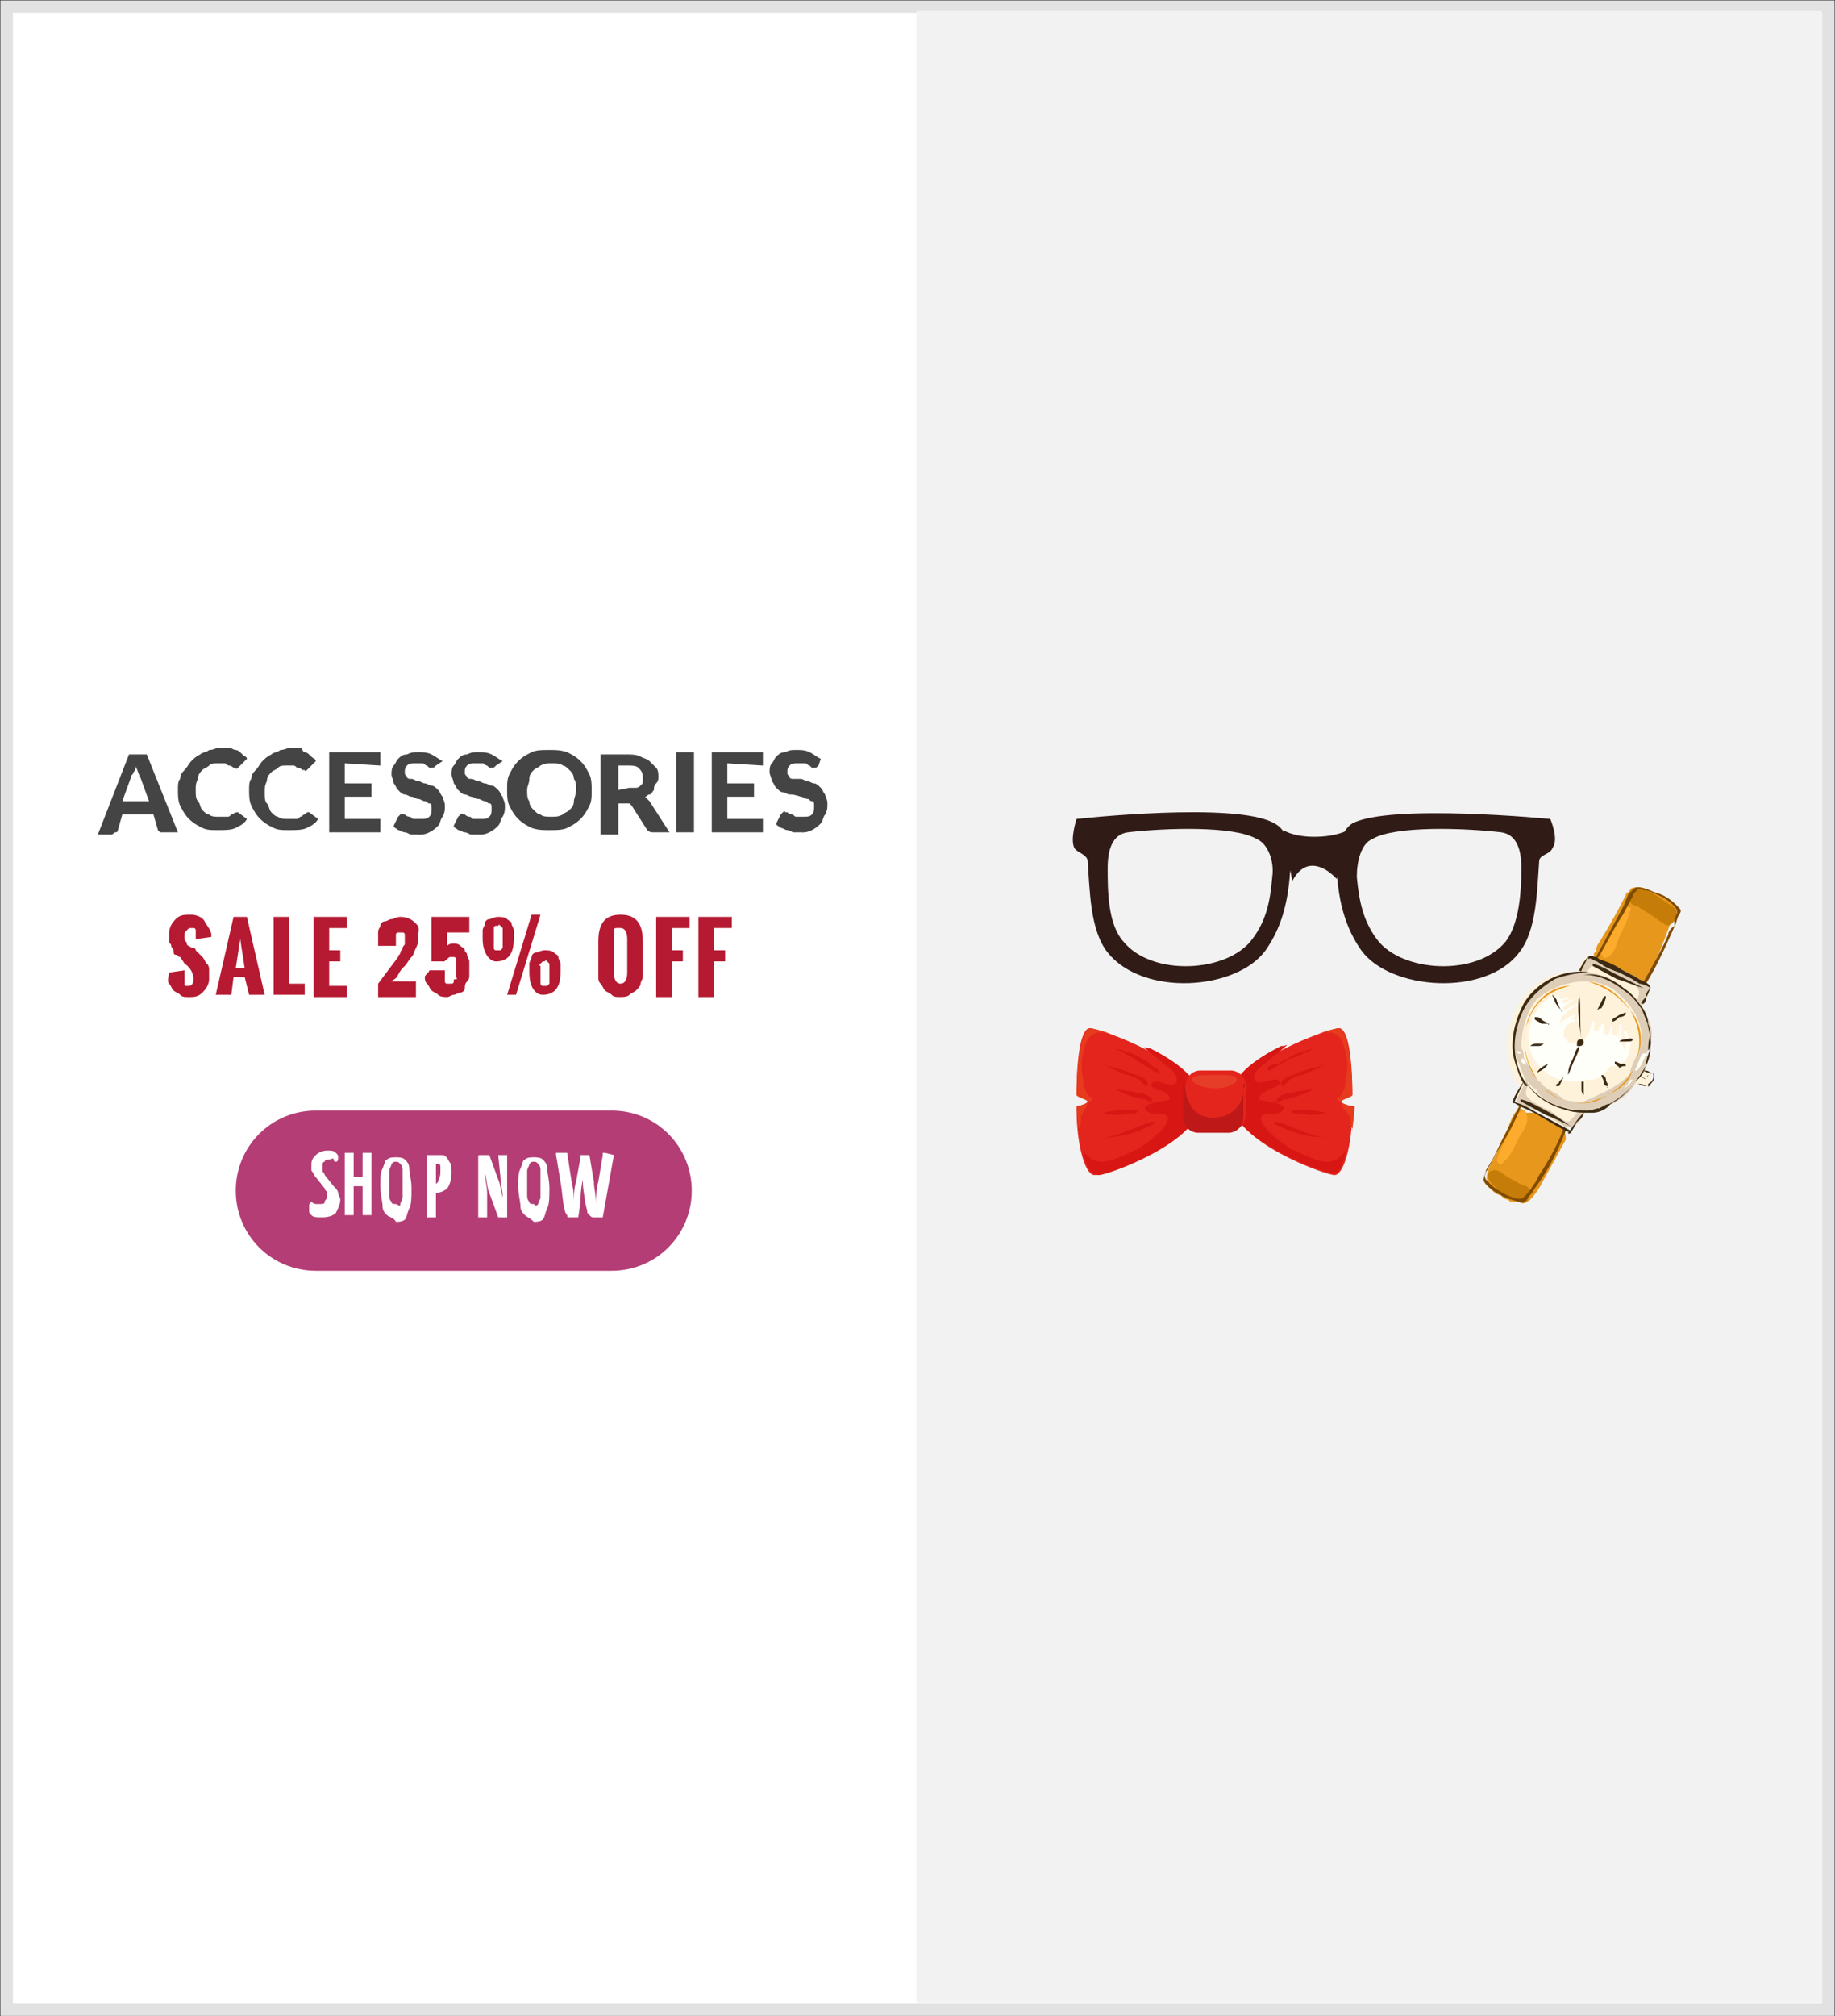 <svg xmlns="http://www.w3.org/2000/svg" xmlns:xlink="http://www.w3.org/1999/xlink" viewBox="0 0 82.5 90.6" xmlns:v="https://vecta.io/nano"><rect x="0" y="0" width="82.5" height="90.6" fill="#333333" stroke="none"/><g fill="#fff"><path stroke="#e2e2e2" stroke-width=".562" stroke-miterlimit="10" d="M.3.3h81.9v90H.3z"/><path d="M14.3 50.8c-.1-.1-.1-.1-.1-.2v-.2c0-.1 0-.1.1-.2 0 0 .1.1.2.1h.2c.1 0 .2 0 .2-.1s.1-.1.1-.2v-.2c0-.1-.1-.1-.1-.2l-.4-.5c-.1-.1-.1-.2-.2-.3v-.3c0-.2.1-.3.2-.4s.3-.2.5-.2.3 0 .4.1.1.1.1.2 0 .2-.1.2c0 0-.1 0-.1-.1s-.1 0-.2 0-.2 0-.2.1c-.1 0-.1.1-.1.2v.2c0 .1.1.1.1.2l.4.5c.1.1.2.2.2.3s.1.2.1.3c0 .2-.1.4-.2.6-.1.1-.3.2-.6.2-.2 0-.4 0-.5-.1zm2.8 0h-.4v-1.3h-.4v1.3h-.4V48h.4v1.1h.4V48h.4v2.8zm.7 0c-.1-.1-.2-.2-.2-.4s-.1-.5-.1-.9 0-.6.1-.8.1-.4.2-.4c.1-.1.3-.1.4-.1s.3 0 .4.1.2.2.2.4.1.5.1.9 0 .7-.1.9-.1.4-.2.5-.3.1-.4.1c-.1-.2-.3-.2-.4-.3zm.6-.5c0-.1.1-.2.1-.3v-1.2c0-.1 0-.2-.1-.3s-.1-.1-.2-.1-.1 0-.2.1c0 .1-.1.2-.1.3v1.1c0 .1 0 .2.1.3 0 .1.1.1.2.1.1.1.2.1.2 0zm1.9-2.2c.1 0 .2.1.3.3.1.1.1.3.1.5 0 .3-.1.6-.2.7s-.3.2-.5.2h0v1.1h-.4v-2.8h.5c-.1 0 .1 0 .2 0zm-.2 1.2c0-.1.1-.2.1-.4v-.3c0-.1-.1-.1-.1-.1H20v.9h.1c-.1 0 0-.1 0-.1zm2.7-1.2h.4v2.8h-.4l-.4-1.1c-.1-.2-.1-.5-.2-.9 0 .3.1.6.1.9v1.1h-.4v-2.7c0-.1 0-.1.1-.1h.4l.4 1.1c.1.2.1.5.2.8 0-.3-.1-.6-.1-.9l-.1-1z"/><use xlink:href="#B"/><path d="M28 48.1l-.5 2.8h-.4c-.1 0-.1 0-.2-.1s-.1-.1-.1-.2l-.1-.4c0-.2-.1-.5-.1-1-.1.5-.1.8-.1 1l-.1.7H26c-.1 0-.1 0-.1-.1 0 0-.1-.1-.1-.2-.1-.3-.1-.7-.2-1.3l-.2-1.2V48h.5l.2 1.3c.1.4.1.7.1 1h0c0-.3 0-.7.1-1l.2-1.1v-.1h.4l.2 1.2c0 .3.1.6.1 1h0c0-.3 0-.7.1-1l.2-1.2V48h.1l.4.1z"/></g><path fill="#f2f2f2" d="M41.2.5h40.7V90H41.2z"/><path fill="#fff2db" d="M74.2 48.4c0-.1 0-.2-.1-.3-.1 0-.2-.1-.3-.1 0-.1.1-.2.1-.3 0 0 0-.1.1-.1v-.5c.1-.5.1-1 0-1.4 0-.3-.1-.5-.3-.7.1-.1.1-.3.2-.4.1-.2 0-.5-.2-.5-.1 0-.2-.1-.3-.1-.1-.2-.2-.3-.4-.5-.3-.2-.7-.4-1.1-.4-.1 0-.1-.1-.2-.1-.1-.1-.3-.1-.4 0s-.2.2-.2.3c-.1.1-.2.2-.2.4h0-.2c-.6-.1-1.4.3-1.8.7-1.1.9-1.4 2.8-.8 4.1.1.1.2.3.3.4-.1.1-.1.2-.2.3-.1.2 0 .4.2.4.4.1.8.2 1.1.5.3.2.5.5.8.5s.6-.3.8-.6c.3 0 .6-.1.9-.2.6-.2 1.1-.6 1.4-1.2.1 0 .1.1.2.1.4.3.7 0 .6-.3zm-2-4.3c.1.1.1.1.2.1h0c-.2-.1-.3-.2-.5-.2h0c.1 0 .2 0 .3.1z"/><path d="M72.1 43.2c.2.2.5.3.8.5s.6.4.9.5c.1 0 .2 0 .2-.1.3-.4.4-.9.6-1.3.1-.2.1-.3.2-.5l.3-.8c.2-.1.3-.4.2-.7-.1-.4-.6-.6-.9-.7h-.1c-.3-.2-.6-.3-.9-.2-.1 0-.1.1-.2.2-.1 0-.1.1-.1.1-.4.8-.8 1.5-1.3 2.3 0 .1-.1.2 0 .2l-.1.1c-.1.1 0 .2.1.3.2.1.3.1.3.1zm-1.9 7.4l-.6-.3h-.1a1.38 1.38 0 0 0-.4-.3h-.5c-.1-.2-.3-.2-.4-.1-.2.2-.3.5-.4.8-.2.4-.4.7-.5 1.1-.2.4-.6.9-.4 1.4.1.2.3.5.6.5 0 .1.2.2.3.2h0c.1.1.1.1.3.1s.5.1.7-.1a3.04 3.04 0 0 0 .5-.7l1.1-2c0-.3-.1-.5-.2-.6z" fill="#e6971c"/><path fill="#deceb7" d="M73.7 48.3h0l.2-.2c.1-.2.2-.3.2-.5 0-.1 0-.1-.1-.2.1-.2.1-.3.1-.5l.1-.1c.2-.5-.1-1.1-.4-1.6l.1-.1c.2-.4.5-.8 0-1-.7-.4-1.5-.8-2.3-1.1h0-.1c-.1 0-.1 0-.1.1l-.1.1c-.1.1-.1.2-.2.3s-.1.1 0 .2h0c-.3 0-.6.1-.9.2-.5.2-1 .5-1.3.9-.6.7-1.1 2.1-.6 3l.3.8c-.1.2-.3.5-.4.8v.1c.2.2.6.3.9.4.4.2.8.4 1.2.7.5.2.7-.2.9-.5 0 0 0-.1.1-.1v-.1c.9 0 2-.6 2.3-1.4 0 0 .1-.1.1-.2zm-2.1-5l1.8.9c.4.3.3.4.2.8-.2-.3-.5-.5-.7-.7-.4-.3-1-.6-1.6-.6a1.38 1.38 0 0 0 .3-.4zm-.6.8h.6c.4.1.8.2 1.1.5.6.5 1.1 1.2 1.1 2 0 .2-.1.5-.1.7l-.1.1c-.1.2-.2.4-.3.7v.1c-.1.2-.3.3-.4.4-.5.4-1.1.6-1.7.9-.3 0-.6 0-.9-.1-.3-.3-.7-.4-1-.7 0-.1-.1-.1-.2-.2-.1-.2-.2-.3-.3-.5s-.2-.3-.3-.5c0-.1 0-.3-.1-.4 0-.8.2-1.6.7-2.2h0c.6-.5 1.2-.7 1.9-.8zm-.5 6.3c-.2 0-.7-.4-.8-.5-.3-.1-.6-.3-.8-.4-.1-.1-.3-.2-.3-.4 0-.1.1-.3.1-.5.1.2.3.3.4.4.2.5 1.2.8 1.9.9-.2.2-.4.5-.5.5z"/><path fill="#fffffa" d="M73.3 46.8h0c-.1-.2-.1-.3-.2-.5 0 0-.1 0-.1.1.2.2.1.6 0 .8 0-.1 0-.2-.1-.3v-.8c0-.1-.1-.1-.1 0v.6l-.1-.5v.4s-.1-.1-.2-.1v-.4c0-.1-.1 0-.1 0 0 .1 0 .2-.1.4-.1 0-.1 0-.2-.1V46H72v.1h-.1c0 .1 0 .2-.1.2s-.2 0-.2.1c.1-.2.1-.3.1-.5h-.1c-.1.2-.1.4-.2.6-.1.1-.1.2-.2.3h0c-.3 0-.6.2-.8-.1 0 0 0-.1-.1-.1 0-.2 0-.3.1-.5.1-.1.2-.1.3-.2h.1v-.1h-.2c.1 0 .1-.1.2-.1v-.1a.76.76 0 0 0-.4.2c-.1 0-.1.1-.2.1 0 0 0 .1-.1.1v.1c0-.1.1-.3.1-.4.2-.2.4-.4.7-.5v-.1l-.6.3v-.2c.2-.1.3-.2.5-.3 0 0 0-.1 0 0-.2 0-.3.1-.5.2 0-.1 0-.1-.1-.1.1-.1.2-.1.3-.1v-.1c-.1 0-.2.1-.3.1-.1-.1-.2-.1-.3-.1.2-.1.3-.2.6-.3 0 0 0-.1 0 0-.3.1-.5.2-.7.3-.5.2-.9.8-1 1.3-.2.7 0 1.4.5 1.9.6.6 1.4.7 2.1.5.4.1.8-.3 1-.6.7 0 .9-.5.9-1.1zm-1.9.2h0l-.2.1H71c-.1 0-.1-.1-.2-.2.1.3.4.2.6.1zm-.9-.3s0 .1 0 0c0 .1 0 .1 0 0 0 .1 0 .1 0 0 0 .1 0 .1 0 0h0z"/><path d="M74 47.4c0-.1-.1-.1-.2 0-.1.2-.2.5-.3.7h.1c.2-.2.3-.5.4-.7zm-.6 1.1s0-.1 0 0c-.1 0-.2.1-.2.2l-.2.2s0 .1 0 0a.78.78 0 0 0 .4-.4zm-5-1.2h0c0-.1 0-.1 0 0-.2-.1-.2-.1-.2 0h0s.1.1.2 0c0 .1 0 0 0 0zm.2.5c0-.1 0-.1-.1-.2 0-.1-.1 0-.1 0 0 .1 0 .2.2.2-.1.1 0 .1 0 0h0c0 .1 0 .1 0 0z" fill="#fffdf4"/><path d="M68.8 53.6c0-.1-.1-.3-.2-.3-.3-.1-.6-.3-.8-.4s-.4-.4-.7-.3c-.1 0-.2.1-.2.2 0 .3.3.5.5.7.3.2.6.4.9.5.1.1.3.1.4-.1 0-.1.1-.2.1-.3zm6.5-12.8l-.9-.6c-.2-.1-.5-.3-.8-.3-.5 0-.5.8 0 .8a1.44 1.44 0 0 0 .3.2c.1.1.2.1.3.2.2.1.4.3.6.4.3.3.8-.4.5-.7z" fill="#c67c08"/><path fill="#fcab2c" d="M72.3 43c-.2.1-.3 0-.3-.2.1-.4.4-.7.5-1l.6-1c.1-.1.3 0 .2.1-.1.4-.3.8-.5 1.2-.1.3-.2.7-.5.9zm-4 8.1c.2-.3.5-.7.3-1.1 0-.1-.1-.1-.1-.1-.4.1-.5.6-.6.9-.2.4-.5.9-.6 1.3 0 .2.2.3.3.1.3-.2.5-.7.7-1.1z"/><path d="M75.3 41.6c.1-.2.1-.4.2-.5.1-.2.1-.2-.1-.4-.3-.3-.6-.5-1-.6-.2-.1-.7-.3-.9-.2l-.3.3-.2.5-1.3 2.4s0 .1.1 0c.4-.6.7-1.3 1.1-1.9.2-.3.3-.6.5-.9 0-.1.1-.2.1-.2.2-.2.2-.2.4-.1.2 0 .4.1.6.2.3.1.9.5.9.8 0 .1-.2.3-.1.6-.2.1-.3.3-.3.4-.3.7-.7 1.4-1.1 2.1 0 .1.1.1.1.1.5-.8.9-1.7 1.3-2.6zM69 53.4c-.1.2-.2.3-.3.4-.1.2-.1.2-.4.2-.4-.1-.7-.2-1-.4-.2-.1-.6-.4-.6-.6 0-.1.1-.3.1-.4l.3-.5 1.2-2.4h.1c-.3.7-.6 1.3-1 1.9-.2.3-.3.6-.5.9 0 .1-.1.1-.1.2-.1.2 0 .3.1.4s.3.3.5.4c.3.2.9.5 1.1.3.1-.1.3-.3.4-.5.1-.1.2-.3.3-.5.4-.6.8-1.3 1.1-2.1 0-.1.1 0 .1.1-.4 1-.8 1.8-1.4 2.6z" fill="#804b00"/><g fill="#3c2a12"><path d="M71.1 46.7c-.1-.7 0-1.4-.1-2h0c-.1.6 0 1.3.1 2-.1 0 0 0 0 0z"/><path d="M71.2 46.9c0-.1 0-.2-.1-.2s-.2 0-.2.2v.1h.1c.1 0 .1 0 .2-.1 0 .1 0 0 0 0z"/><path d="M70.8 47.6c.1-.2.2-.4.2-.6h0c-.2.2-.2.4-.3.6s-.2.4-.2.7h0c.1-.2.2-.5.3-.7zm2.3-2.1c-.1 0-.2.1-.3.1-.1.1-.2.1-.3.2v.1c.1 0 .2-.1.3-.2.2 0 .3-.1.3-.2h0zm.3 1.2c-.1-.1-.2 0-.3 0s-.2 0-.3.1c0 0 0 .1 0 0h.3c.2 0 .3 0 .3-.1h0zm-.3 1.2c0-.1-.1-.1-.2-.1s-.2-.1-.3-.1v.1c.1.1.2.1.2.2.1-.1.2-.1.3-.1h0z"/><path d="M72.3 48.8c0-.1-.1-.2-.1-.3s-.1-.2-.2-.2h0c0 .1.1.2.1.3s0 .2.2.2c-.1.1 0 .1 0 0zm-1.1.4v-.6h-.1v.3c0 .1 0 .2.1.3-.1 0 0 0 0 0zm-.9-.8s-.1 0 0 0l-.2.2s0 .1-.1.1c0 0-.1.1 0 .1h.1l.2-.4zm-.7-.6c-.2.1-.4.2-.5.4h0c.2-.1.4-.2.5-.4.1.1 0 0 0 0zm-.2-.9h-.3c-.1 0-.2 0-.3.1h.4s.1 0 .2-.1c0 .1 0 0 0 0zm.2-.9c-.1-.1-.2-.1-.3-.2s-.2-.1-.3-.1v.1c.1.1.2.1.3.2h.3c0 .1.1 0 0 0zm.6-.6c-.1-.1-.1-.2-.2-.4 0-.1-.1-.2-.2-.3h0c0 .1.1.2.1.3a1.38 1.38 0 0 0 .3.4c0 .1.1.1 0 0zm1.8-.1c.1-.2.2-.4.2-.5 0 0 0-.1-.1 0l-.3.6c.1-.1.2-.1.2-.1h0zm-.6-2.3s0-.1 0 0c-.2.2-.3.4-.4.6 0 0 .1.1.1 0l.3-.6zm2.6 1.8c.1-.1.1-.2.2-.4 0 0 0-.1 0 0-.1.1-.2.2-.2.4-.1.1-.2.2-.2.3h.1c.1-.1.1-.2.1-.3z"/><path d="M71.4 43h0z"/><path d="M74.2 44.4c0-.2-.3-.3-.5-.4-.3-.2-.6-.3-.9-.5s-.6-.3-.9-.4c-.1-.1-.4-.2-.5-.1v.1c.1-.1.3.1.4.1.1.1.2.1.3.2.2.1.4.2.7.3l.6.3c.1.1.2.1.3.2.1 0 .4.1.5.2-.1.1 0 .1 0 0z"/><path d="M73.9 44.4l-1.2-.6c-.4-.2-.7-.4-1.1-.5v.1l1.1.6c.4.1.8.3 1.2.4 0 .1 0 0 0 0zm-4-.4a4.53 4.53 0 0 1 1.6-.3h0c-1.2-.2-2.4.4-3 1.4-.3.6-.5 1.2-.5 1.9 0 .4.1.7.2 1s.2.6.4.8h.1c-.4-.5-.6-1.2-.6-1.8s.2-1.3.5-1.8.8-.9 1.3-1.2z"/><path d="M72.4 49.6c-.2 0-.3.1-.5.2-.2 0-.3.1-.5.1-.3 0-.7 0-1-.1-.8-.2-1.4-.6-1.8-1.2h0c.4.7 1.1 1.1 1.9 1.3.3.1.7.1 1.1.1.2 0 .6-.1.8-.4.1.1 0 0 0 0z"/><path d="M74 47.9c.1-.2.2-.5.2-.8h0c-.1.3-.2.5-.2.8-.2.3-.3.5-.5.7-.3.5-.8.8-1.3 1.1 0 0 0 .1 0 0 .5-.2 1-.6 1.3-1.1.3-.2.4-.4.5-.7zm.1-1.9c0-.3-.2-.7-.4-.9-.2-.3-.4-.5-.7-.7-.5-.4-1.1-.7-1.8-.6h0c.7 0 1.3.3 1.8.7.3.2.5.4.7.7.2.2.2.5.4.8h0z"/><path d="M74.2 46.5c0-.3-.1-.5-.2-.7h0c.1.2.1.5.2.7-.1.3-.1.5-.1.7h0c.2-.2.1-.5.1-.7zm0 1.7c-.1-.1-.2-.1-.3-.1h0c.1.1.2.1.3.1 0 .1.1 0 0 0zm-.2.6c-.1-.1-.3-.1-.4-.1h0c.1 0 .2.1.4.1 0 .1 0 0 0 0zm.3-.2c.1-.1.1-.3 0-.4h0c.1.2 0 .4-.2.5v.1c0 .1.1-.1.2-.2z"/><path d="M74.1 48.3h0-.2.2c-.1.1 0 .1 0 0 0 .1 0 0 0 0zm-.1.2c0-.1 0-.1 0 0-.1-.1-.2-.1-.2-.1h0l.2.1zm-5.5.1c0-.1 0-.1 0 0-.2.3-.4.6-.5.9 0 .1.1.1.1 0 .1-.3.3-.6.4-.9z"/><path d="M70.6 50.8l-1.3-.7c-.4-.2-.8-.5-1.3-.6h0c.4.3.9.4 1.3.7.4.2.8.5 1.3.7 0 .1.1 0 0-.1z"/><path d="M71.2 50c-.1.1-.3.3-.4.5-.1.1-.2.3-.3.4 0 0 0 .1.1 0s.2-.3.3-.5c.2-.1.3-.3.3-.4.1 0 .1-.1 0 0zm-.6.6c-.4-.3-.7-.5-1.1-.7s-.7-.4-1.1-.5c0 0-.1 0 0 .1l1.1.6c.3.1.7.3 1.1.5 0 .1.1 0 0 0zm-.6 0h0zm-.1-.1c-.1 0-.1 0 0 0h0z"/></g><path fill="#e6971c" d="M70.6 44.3c-.9.2-1.6.7-1.9 1.6-.2.4-.2 1-.1 1.4.1.5.3.8.5 1.2h0c-.6-.8-.7-1.8-.4-2.7.3-.8 1-1.5 1.9-1.5 0-.1 0 0 0 0zm2.8 3.8c-.4.7-1 1.1-1.7 1.4-.4.1-.8.1-1.2 0s-.7-.3-1.1-.6h0c.3.3.7.5 1.1.6s.8.1 1.3-.1c.6-.2 1.4-.6 1.6-1.3 0-.1 0-.1 0 0zm-.1-2.7c-.4-.6-1.1-1.2-1.9-1.3h0c.9.3 1.4.7 1.9 1.3.4.7.5 1.4.3 2.1h0a2.01 2.01 0 0 0-.3-2.1z"/><path fill="#e4251d" d="M60.3 49.5c0 .1.5.2.5.3 0 1.7-.4 3-.8 3s-4.6-1.5-4.6-3.3 4.4-3.3 4.8-3.3.6 1.3.6 3c-.1.1-.5.2-.5.3z"/><path fill="#d81613" d="M60.5 51.7c-.2.3-.5.5-.8.5-.5 0-1-.3-1.5-.5-.4-.2-.8-.5-1.2-.9-.1-.1-.5-.6-.2-.7.2-.1.5 0 .7-.1.1 0 .3-.2.2-.3-.1 0-.1-.1-.2-.1-.3-.1-.6-.1-.9-.2h0c0-.2.2-.3.4-.4.1-.1.3-.1.4-.2.2-.1.2-.3-.1-.3-.2 0-.8.3-.9 0-.1-.4.5-.7.7-.9s.4-.3.6-.5c.1-.1.3-.2 0-.1h-.1c-1.2.6-2.3 1.4-2.3 2.4 0 1.8 4.2 3.3 4.6 3.3.3.1.5-.4.6-1 0-.1 0 0 0 0z"/><path fill="#e63b1d" d="M60.3 49.5c0-.1.5-.2.5-.3 0-1.7-.3-3-.6-3-.1 0-.5.1-1.1.3.3-.1.7-.2 1 0s.3.5.4.8c.1.4.1.8 0 1.2 0 .3-.1.6-.3.8h-.1c0 .1 0 .2.2.2 0 .3.3.5.4.7 0 .2 0 .4.1.5v.2c0-.4.1-.7.1-1.2-.2 0-.6-.1-.6-.2z"/><path d="M59.6 47.8c-.4.2-.8.2-1.2.4-.2.1-.8.2-.8.5 0 .1.1.1.1.1l.3-.3c.2-.1.4-.2.6-.2.4-.2.7-.3 1-.5h0zm-.5 1.1c-.3.1-.7.1-1 .2-.2 0-.6.1-.7.3v.1c.1 0 .2 0 .3-.1.2 0 .3-.1.5-.1.3-.1.6-.2.9-.4 0 .1 0 0 0 0zm.5 1.1c-.5-.1-1-.2-1.5-.1-.1 0 0 .1 0 .1.2.1.5 0 .7.1.3 0 .5 0 .8-.1 0 .1 0 0 0 0zm-.1 1.1c-.7-.1-1.4-.5-2.1-.7-.1 0-.1.1-.1.1.8.4 1.5.6 2.2.6.1.1.1 0 0 0zm-.4-4c-.4.1-.8.2-1.1.4-.2.1-.4.2-.5.3-.3 0-.5.1-.5.2v.1a.76.76 0 0 0 .4-.2c.2-.1.4-.2.5-.3.4-.1.8-.3 1.2-.5h0z" fill="#d81613"/><path fill="#e4251d" d="M48.9 49.5c0 .1-.5.2-.5.3 0 1.7.4 3 .8 3s4.6-1.5 4.6-3.3-4.4-3.3-4.8-3.3-.6 1.3-.6 3c.1.1.5.2.5.3z"/><path fill="#d81613" d="M48.7 51.7c.2.3.5.5.8.5.5 0 1-.3 1.5-.5.4-.2.8-.5 1.2-.9.1-.1.5-.6.2-.7-.2-.1-.5 0-.7-.1-.1 0-.3-.2-.2-.3.1 0 .1-.1.2-.1.3-.1.6-.1.9-.2h0c0-.2-.2-.3-.4-.4-.1 0-.2 0-.3-.1-.2-.1-.2-.3.1-.3.2 0 .8.3.9 0 .1-.4-.5-.7-.7-.9s-.4-.3-.6-.5c-.1-.1-.3-.2 0-.1h.1c1.2.6 2.3 1.4 2.3 2.4 0 1.8-4.2 3.3-4.6 3.3s-.6-.5-.7-1.1c0-.1 0 0 0 0z"/><path fill="#e63b1d" d="M48.9 49.5c0-.1-.5-.2-.5-.3 0-1.7.3-3 .6-3 .1 0 .5.1 1.1.3-.3-.1-.7-.2-1 0s-.3.5-.4.8c-.1.4-.1.8 0 1.2 0 .3.1.6.3.8h.1c0 .1 0 .2-.2.2 0 .3-.3.5-.3.7s0 .4-.1.5v.2c0-.4-.1-.7-.1-1.2.1 0 .5-.1.5-.2z"/><path d="M49.6 47.8c.4.2.8.2 1.2.4.2.1.8.2.8.5 0 .1-.1.1-.1.1l-.3-.3c-.2-.1-.4-.2-.6-.2-.4-.2-.7-.3-1-.5h0zm.5 1.1c.3.1.7.1 1 .2.2 0 .6.1.7.3v.1c-.1 0-.2 0-.3-.1-.2 0-.3-.1-.5-.1-.3-.1-.6-.2-.9-.4 0 .1 0 0 0 0zm-.5 1.1c.5-.1 1-.2 1.5-.1.1 0 0 .1 0 .1-.2.1-.5 0-.7.1-.3 0-.5 0-.8-.1 0 .1-.1 0 0 0zm.1 1.1c.7-.1 1.4-.5 2.1-.7.1 0 .1.1.1.1-.8.4-1.5.6-2.2.6-.1.1-.1 0 0 0zm.4-4c.4.1.8.2 1.1.4.2.1.4.2.5.3s.3.2.4.3v.1a.76.76 0 0 1-.4-.2c-.2-.1-.4-.2-.5-.3-.3-.2-.7-.4-1.1-.6h0z" fill="#d81613"/><path fill="#e4251d" d="M56 50.1a.68.68 0 0 1-.7.7H54a.68.68 0 0 1-.7-.7v-1.3a.68.68 0 0 1 .7-.7h1.3a.68.68 0 0 1 .7.7v1.3z"/><path fill="#bf1818" d="M55.9 48.7v.4a1.27 1.27 0 0 1-1.1 1.1c-.5.1-1.1-.1-1.3-.6-.2-.3-.2-.7-.3-1v1.6a.68.68 0 0 0 .7.7h1.3a.68.68 0 0 0 .7-.7v-1.3c.1-.1.1-.2 0-.2z"/><path fill="#e63d28" d="M55.6 48.5c0 .2-.4.4-1 .4-.5 0-1-.2-1-.4s.4-.2 1-.2c.5 0 1 0 1 .2z"/><g fill="#301b16"><path d="M57.3 37c-1.7-1-8.9-.2-8.9-.2s-.3.9-.1 1.3c.1.2.6.3.6.6.1 1.3.1 3.1.9 4.1 1.6 2 5.8 1.7 7.1-.1.7-1 1-2.1 1.1-3.5.2-.9-.1-1.9-.7-2.2zm-.1 2.4c-.1 1.2-.3 2-.9 2.8-1.1 1.5-4.5 1.7-5.8.1-.7-.8-.7-2.3-.7-3.3 0-.8.2-1.5.9-1.6 1.7-.2 4.8-.3 5.8.3.5.2.8 1 .7 1.7zm2.9-.2c.1 1.4.4 2.5 1.1 3.5 1.3 1.8 5.6 2.1 7.1.1.8-1 .8-2.8.9-4.1 0-.3.5-.3.6-.6.3-.4-.1-1.3-.1-1.3s-7.2-.7-8.9.2c-.5.3-.8 1.3-.7 2.2zm1.6-1.5c1-.6 4.1-.5 5.8-.3.7.1.9.8.9 1.6 0 1.1-.1 2.5-.7 3.3-1.3 1.6-4.7 1.4-5.8-.1-.6-.8-.8-1.7-.9-2.8 0-.7.2-1.5.7-1.7z"/><path d="M60.1 39.5s-.5-.6-1.1-.6-.9.7-.9.7l-.4-2.3s.4.3 1.4.3 1.5-.3 1.5-.3l-.5 2.2z"/></g><g fill="#444"><path d="M8 37.4h-.8l-.1-.1-.2-.7H5.5l-.2.7s0 .1-.1.1-.1.1-.2.1h-.6l1.4-3.6h.8L8 37.4zM6.7 36l-.4-1.1c0-.1 0-.1-.1-.2 0-.1-.1-.2-.1-.3 0 .1 0 .2-.1.3 0 .1-.1.1-.1.2L5.5 36h1.2zm4 .5h0l.4.3c-.1.2-.3.3-.5.4s-.5.1-.8.1-.5 0-.7-.1-.4-.2-.6-.4-.3-.4-.4-.6-.1-.5-.1-.7 0-.4.1-.5c0-.2.1-.3.2-.4s.2-.3.3-.4.2-.2.4-.3c.1-.1.3-.1.4-.2.2 0 .3-.1.5-.1h.4c.1 0 .2.1.3.1s.2.1.3.2.2.1.2.2l-.4.4c-.1.1-.1 0-.1 0h-.1s-.1-.1-.2-.1-.1-.1-.2-.1h-.3c-.2 0-.3 0-.4.1s-.2.1-.3.2-.2.2-.2.4c-.1.2-.1.3-.1.5s0 .4.1.5.1.3.2.4.2.2.3.2c.1.1.3.1.4.1h.4c.1 0 .1 0 .2-.1.1 0 .1-.1.3-.1-.1 0-.1 0 0 0h0zm3.2 0h0l.4.3c-.1.2-.3.3-.5.4s-.5.1-.8.1-.5 0-.7-.1-.4-.2-.6-.4-.3-.4-.4-.6-.1-.5-.1-.7 0-.4.1-.5c0-.2.1-.3.2-.4s.2-.3.3-.4.2-.2.4-.3c.1-.1.3-.1.4-.2.2 0 .3-.1.5-.1h.4c.1 0 .1.2.2.2s.2.1.3.2.2.1.2.2l-.4.4c-.1.1-.1 0-.1 0h-.1s-.1-.1-.2-.1-.1-.1-.2-.1h-.3c-.2 0-.3 0-.4.1s-.2.1-.3.2-.2.2-.2.4c-.1.2-.1.3-.1.5s0 .4.1.5.1.3.2.4.2.2.3.2c.1.1.3.1.4.1h.4c.1 0 .1 0 .2-.1.1 0 .1-.1.2-.1.1-.1.1-.1.2-.1h0zm1.6-2.2v.9h1.2v.6h-1.2v1h1.6v.6h-2.3v-3.6h2.3v.6l-1.6-.1zm4.1.1c-.1.1-.1.1 0 0-.1.1-.1.1-.2.1h-.1l-.1-.1c-.1 0-.1-.1-.2-.1h-.3c-.2 0-.3 0-.4.1s-.1.2-.1.3 0 .1.1.2c0 .1.1.1.2.1s.2.1.3.1.2.1.3.1.2.1.3.1.2.1.3.2.1.2.2.3c0 .1.1.2.1.4s0 .3-.1.5c-.1.1-.1.3-.2.4s-.2.2-.4.3a.9.9 0 0 1-.5.1h-.3c-.1 0-.2-.1-.3-.1s-.2-.1-.3-.1c-.1-.1-.2-.1-.2-.2l.2-.4.1-.1c.1-.1.1 0 .1 0h.1s.1.1.2.1.1.1.2.1h.3c.2 0 .3 0 .4-.1s.1-.2.1-.4c0-.1 0-.2-.1-.2s-.1-.1-.2-.1-.2-.1-.3-.1-.2-.1-.3-.1-.2-.1-.3-.1-.2-.1-.3-.2-.1-.2-.2-.3c0-.1-.1-.3-.1-.4s0-.3.1-.4.1-.2.2-.3.2-.2.4-.2c.2-.1.3-.1.5-.1s.4 0 .6.1.3.2.5.3l-.3.2zm2.7 0c0 .1 0 .1 0 0-.1.1-.1.1-.2.1H22l-.1-.1c-.1 0-.1-.1-.2-.1h-.3c-.2 0-.3 0-.4.1s-.1.2-.1.3 0 .1.1.2c0 .1.1.1.2.1s.2.1.3.1.2.1.3.1.2.1.3.1.2.1.3.2.1.2.2.3c0 .1.1.2.1.4s0 .3-.1.5c-.1.1-.1.3-.2.4s-.2.2-.4.3a.9.9 0 0 1-.5.1h-.3c-.1 0-.2-.1-.3-.1s-.2-.1-.3-.1c-.1-.1-.2-.1-.2-.2l.2-.4.1-.1c.1-.1.1 0 .1 0h.1s.1.1.2.1.1.1.2.1h.3c.2 0 .3 0 .4-.1s.1-.2.1-.4c0-.1 0-.2-.1-.2s-.1-.1-.2-.1-.2-.1-.3-.1-.2-.1-.3-.1-.2-.1-.3-.1-.2-.1-.3-.2-.1-.2-.2-.3c0-.1-.1-.3-.1-.4s0-.3.1-.4.1-.2.2-.3.2-.2.4-.2c.2-.1.3-.1.5-.1s.4 0 .6.1.3.2.5.3l-.3.2zm4.3 1.1c0 .3 0 .5-.1.7s-.2.4-.4.6-.4.3-.6.4-.5.1-.8.1-.5 0-.8-.1c-.2-.1-.4-.2-.6-.4s-.3-.4-.4-.6-.1-.5-.1-.7c0-.3 0-.5.1-.7s.2-.4.4-.6.4-.3.6-.4.5-.1.8-.1.5 0 .8.1c.2.1.4.2.6.4s.3.4.4.6.1.5.1.7zm-.7 0c0-.2 0-.4-.1-.5 0-.2-.1-.3-.2-.4s-.2-.2-.3-.2c-.1-.1-.3-.1-.5-.1s-.3 0-.5.1c-.1.1-.2.1-.3.2s-.2.2-.2.4-.1.3-.1.5 0 .4.1.5c0 .2.1.3.2.4s.2.2.3.2c.1.1.3.1.5.1s.3 0 .5-.1c.1-.1.2-.1.3-.2s.2-.2.2-.4c0-.1.1-.3.1-.5zm4.2 1.9h-.7c-.1 0-.2 0-.3-.1l-.7-1.1-.1-.1h-.5v1.4H27v-3.6h1.1c.3 0 .5 0 .7.1s.3.1.4.2l.3.3c.1.1.1.3.1.4s0 .2-.1.3-.1.2-.1.3c-.1.1-.1.2-.2.2s-.1.1-.2.1l.2.2.9 1.4zm-1.8-2h.3c.1 0 .2-.1.2-.1.1-.1.1-.1.1-.2v-.2c0-.2-.1-.3-.2-.4s-.3-.1-.5-.1h-.4v1.1l.5-.1zm2.9 2h-.8v-3.6h.8v3.6zm1.5-3.1v.9h1.2v.6h-1.2v1h1.6v.6H32v-3.6h2.3v.6l-1.6-.1z"/><path d="M36.8 34.4c-.1.1-.1.1 0 0-.1.1-.1.1-.2.1h-.1l-.1-.1c-.1 0-.1-.1-.2-.1h-.3c-.2 0-.3 0-.4.1s-.1.2-.1.3 0 .1.1.2c0 .1.1.1.2.1h.3c.1 0 .2.1.3.1s.2.1.3.1.2.1.3.2.1.2.2.3c0 .1.1.2.1.4s0 .3-.1.5c-.1.1-.1.3-.2.4a1.38 1.38 0 0 1-.4.3.9.9 0 0 1-.5.1h-.3c-.1 0-.2-.1-.3-.1s-.2-.1-.3-.1c-.1-.1-.2-.1-.2-.2l.2-.4.1-.1c.1-.1.1 0 .1 0h.1s.1.1.2.1.1.1.2.1h.3c.2 0 .3 0 .4-.1s.1-.2.1-.4c0-.1 0-.2-.1-.2s-.1-.1-.2-.1-.2-.1-.3-.1c-.3-.1-.4-.1-.5-.1s-.2-.1-.3-.1-.2-.1-.3-.2-.1-.2-.2-.3c0-.1-.1-.3-.1-.4s0-.3.1-.4.1-.2.2-.3.2-.2.4-.2c.2-.1.3-.1.5-.1s.4 0 .6.1.3.2.5.3l-.1.3z"/></g><path fill="#b33d74" d="M27.5 57.1H14.2c-2 0-3.6-1.6-3.6-3.6h0c0-2 1.6-3.6 3.6-3.6h13.3c2 0 3.6 1.6 3.6 3.6h0c0 2-1.6 3.6-3.6 3.6z"/><g fill="#fff"><path d="M14 54.6c-.1-.1-.1-.1-.1-.2v-.2c0-.1 0-.1.1-.2 0 0 .1.1.2.1h.2c.1 0 .2 0 .2-.1s.1-.1.1-.2v-.2c0-.1-.1-.1-.1-.2l-.4-.5c-.1-.1-.1-.2-.2-.3v-.3c0-.2.1-.3.2-.4s.3-.2.5-.2.3 0 .4.1.1.1.1.2 0 .2-.1.2c0 0-.1 0-.1-.1s-.1 0-.2 0-.2 0-.2.1c-.1 0-.1.1-.1.2v.2c0 .1.1.1.1.2l.4.5c.1.1.2.2.2.3s.1.2.1.3c0 .2-.1.4-.2.6-.1.1-.3.2-.6.2s-.4 0-.5-.1zm2.7 0h0-.4v-1.3h-.4v1.3h-.4v-2.8h.4v1.1h.4v-1.1h.4v2.8z"/><use xlink:href="#B" x="-6.5" y="3.8"/><path d="M19.9 51.9c.1 0 .2.1.3.3.1.1.1.3.1.5 0 .3-.1.6-.2.7s-.3.2-.5.2h0v1.1h-.4v-2.8h.7zm-.2 1.2c0-.1.1-.2.1-.4v-.3c0-.1-.1-.1-.1-.1h-.1v.9l.1-.1zm2.7-1.2h.4v2.8h-.4l-.4-1.1c-.1-.2-.1-.5-.2-.9 0 .3.1.6.1.9v1.1h-.4V52c0-.1 0-.1.1-.1h.4l.4 1.1c.1.2.1.5.2.8 0-.3-.1-.6-.1-.9l-.1-1zm1.2 2.7c-.1-.1-.2-.2-.2-.4s-.1-.5-.1-.9 0-.6.1-.8.1-.4.2-.4c.1-.1.3-.1.4-.1s.3 0 .4.1.2.2.2.4.1.5.1.9 0 .7-.1.9-.1.4-.2.5-.3.1-.4.1c-.2-.2-.3-.2-.4-.3zm.6-.5c0-.1.1-.2.1-.3v-1.2c0-.1 0-.2-.1-.3s-.1-.1-.2-.1-.1 0-.2.1c0 .1-.1.2-.1.3v1.1c0 .1 0 .2.1.3 0 .1.1.1.2.1.1.1.1.1.2 0zm3.4-2.2l-.5 2.8h-.4c-.1 0-.1 0-.2-.1s-.1-.1-.1-.2l-.1-.4c0-.2-.1-.5-.1-1-.1.5-.1.8-.1 1l-.1.7h-.4c-.1 0-.1 0-.1-.1 0 0-.1-.1-.1-.2-.1-.3-.1-.7-.2-1.3l-.2-1.2v-.1h.5l.2 1.3c.1.4.1.7.1 1h0c0-.3 0-.7.1-1l.2-1.1v-.1h.4l.2 1.2c0 .3.1.6.1 1h0c0-.3 0-.7.1-1l.2-1.2v-.1h.1l.4.1z"/></g><g fill="#b61932"><path d="M7.6 43.7l.7-.1v.6c0 .1 0 .1.1.1h.1c.1 0 .2-.1.2-.3s-.1-.5-.4-.7l-.2-.3c-.1 0-.1-.1-.2-.1s-.1-.1-.1-.2-.1-.1-.1-.2-.1-.1-.1-.2V42c0-.3.1-.5.3-.7s.4-.2.7-.2c.2 0 .5.1.6.3s.3.4.3.6h0v.1l-.7.1v-.4s0-.1-.1-.1h-.1c-.1 0-.1 0-.2.1s-.1.1-.1.2v.2c0 .1.1.1.1.2s.1.1.1.1.1.1.2.1.1.1.1.1l.3.3c.1.1.1.2.2.3s.1.2.1.3v.4c0 .2-.1.4-.3.6s-.4.2-.6.2-.3 0-.4-.1-.2-.1-.3-.2-.1-.2-.2-.3 0-.4 0-.5zm2.1 1l.8-3.5h.6l.8 3.5h-.7l-.2-.8h-.5l-.1.8h-.7zm.9-1.2h.4l-.2-1.3-.2 1.3zm1.7 1.2v-3.5h.7v3h.7v.5h-1.4zm1.8 0v-3.5h1.5v.5h-.8v1h.5v.5h-.5v1.1h.8v.5h-1.5zm4.7-2.6c0 .2 0 .3-.1.5s-.1.3-.2.4-.2.3-.3.4a1.38 1.38 0 0 0-.3.4c-.1.2-.2.2-.3.3h1.1v.7H17v-.6l.9-1.2c0-.1.1-.1.1-.2s.1-.1.1-.2.1-.1.1-.2V42s0-.1-.1-.1h-.2s-.1 0-.1.1v.5H17v-.6c0-.2.1-.2.1-.3s.1-.2.2-.2.2-.1.3-.1.2-.1.4-.1c.3 0 .5.1.7.3s.1.3.1.6z"/><path d="M19.3 43.6h.7v.5s0 .1.1.1h.2s.1 0 .1-.1 0-.1.1-.1 0-.1 0-.1v-.8s0-.1-.1-.1h-.1c-.1 0-.1 0-.2.1s-.1 0-.1.1h-.6v-2h1.7v.7h-1v.6c.1-.1.2-.1.3-.1s.2 0 .3.1.2.1.2.2.1.1.1.2.1.2.1.3v.6c0 .1 0 .2-.1.3s-.1.2-.1.3-.1.2-.2.2-.2.1-.3.1-.2.1-.3.1-.3 0-.4-.1-.2-.1-.3-.2-.1-.2-.2-.3-.1-.2-.1-.3.2-.2.2-.3zm2.4-1.4h0v-.4c0-.1.1-.2.1-.3s.1-.2.2-.2.2-.1.4-.1c.1 0 .3 0 .4.1s.2.1.2.2.1.2.1.3v.4c0 .7-.3 1-.8 1-.3 0-.6-.4-.6-1zm.5-.1h0v.5s0 .1.1.1h.2l.1-.1v-.9l-.1-.1c-.1-.1-.1 0-.1 0h-.1s-.1 0-.1.1v.4zm.6 2.6l1.1-3.6h.4l-1.1 3.6h-.4zm1-1h0v-.4c0-.1.1-.2.1-.3s.1-.2.2-.2.2-.1.4-.1c.1 0 .3 0 .4.1s.2.1.2.2.1.2.1.3v.4c0 .7-.3 1-.8 1-.3 0-.6-.3-.6-1zm.5 0h0v.5s0 .1.1.1h.2l.1-.1v-.9l-.1-.1c-.1-.1-.1 0-.1 0h-.1l-.1.1c-.1.1 0 .1 0 .1v.3zm2.6-.2v-1.2c0-.8.3-1.2 1-1.2s1 .4 1 1.2v1.6c0 .1-.1.2-.1.3s-.1.2-.2.3-.2.1-.3.2-.3.1-.4.1c-.2 0-.3 0-.4-.1s-.2-.1-.3-.2-.1-.2-.2-.3-.1-.2-.1-.3v-.4zm1.3.2v-1.5c0-.3-.1-.5-.3-.5h-.2c-.1 0-.1.1-.1.1v1.9c0 .3.1.5.3.5s.3-.2.3-.5zm1.3 1v-3.5H31v.5h-.8v1h.5v.5h-.5v1.6h-.7zm1.9 0v-3.5h1.5v.5h-.8v1h.5v.5h-.5v1.6h-.7z"/></g><defs ><path id="B" d="M23.9 50.8c-.1-.1-.2-.2-.2-.4s-.1-.5-.1-.9 0-.6.1-.8.1-.4.2-.4c.1-.1.3-.1.4-.1s.3 0 .4.1.2.2.2.4.1.5.1.9 0 .7-.1.9-.1.4-.2.5-.3.1-.4.1c-.1-.2-.3-.2-.4-.3zm.6-.5c0-.1.1-.2.1-.3v-1.2c0-.1 0-.2-.1-.3s-.1-.1-.2-.1-.1 0-.2.1c0 .1-.1.2-.1.3v1.1c0 .1 0 .2.1.3 0 .1.1.1.2.1.2.1.2.1.2 0z"/></defs></svg>